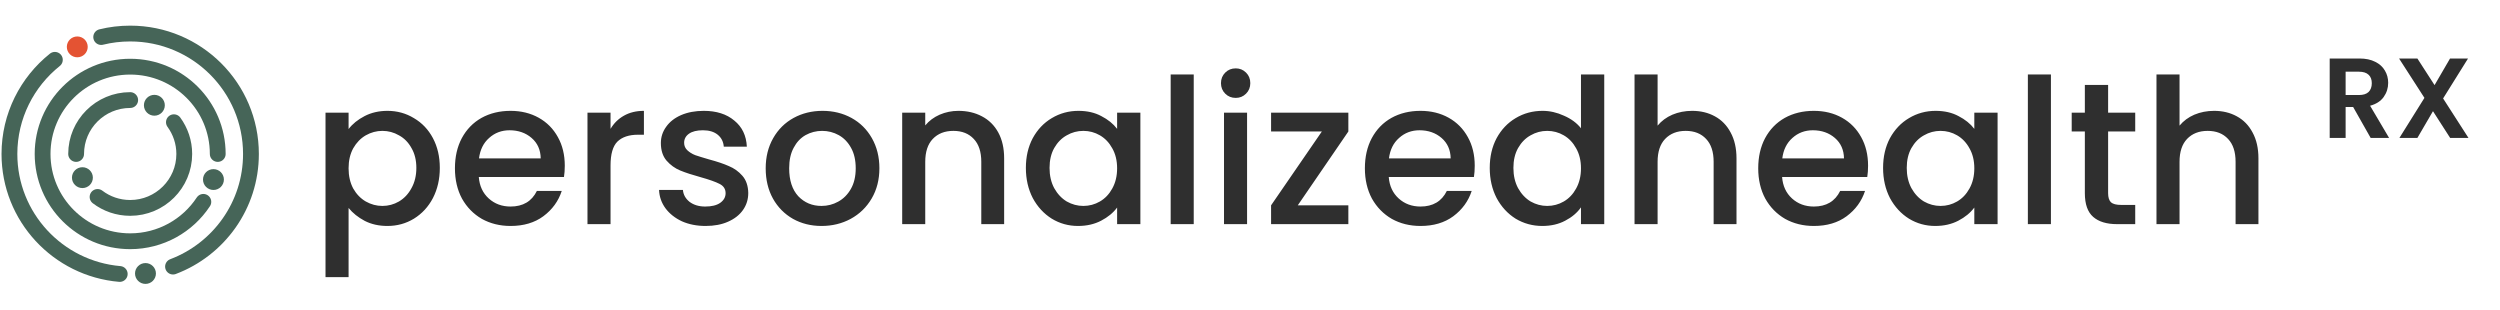 <svg width="435" height="54" viewBox="0 0 435 54" fill="none" xmlns="http://www.w3.org/2000/svg">
<g clip-path="url(#clip0_295_51)">
<path d="M13.246 26.792C13.246 21.613 17.461 17.41 22.654 17.41" stroke="#466558" stroke-width="2.75" stroke-miterlimit="10" stroke-linecap="round"/>
<path d="M30.259 21.267C31.392 22.819 32.062 24.725 32.062 26.792C32.062 31.971 27.847 36.175 22.654 36.175C20.52 36.175 18.547 35.468 16.975 34.269" stroke="#466558" stroke-width="2.75" stroke-miterlimit="10" stroke-linecap="round"/>
<path d="M35.383 35.122C32.663 39.249 27.971 41.977 22.646 41.977C14.232 41.977 7.412 35.176 7.412 26.785C7.412 18.393 14.239 11.6 22.654 11.6C31.068 11.6 37.887 18.401 37.887 26.792" stroke="#466558" stroke-width="2.75" stroke-miterlimit="10" stroke-linecap="round"/>
<path d="M9.547 10.409C4.731 14.251 1.641 20.161 1.641 26.792C1.641 37.758 10.086 46.749 20.835 47.671" stroke="#466558" stroke-width="2.75" stroke-miterlimit="10" stroke-linecap="round"/>
<path d="M17.607 6.444C19.225 6.044 20.912 5.837 22.654 5.837C34.258 5.837 43.666 15.219 43.666 26.792C43.666 35.745 38.034 43.391 30.105 46.388" stroke="#466558" stroke-width="2.75" stroke-miterlimit="10" stroke-linecap="round"/>
<path d="M13.446 9.971C14.45 9.971 15.264 9.159 15.264 8.157C15.264 7.156 14.45 6.344 13.446 6.344C12.442 6.344 11.628 7.156 11.628 8.157C11.628 9.159 12.442 9.971 13.446 9.971Z" fill="#E45333"/>
<path d="M37.14 33.055C38.145 33.055 38.959 32.243 38.959 31.241C38.959 30.24 38.145 29.428 37.14 29.428C36.136 29.428 35.322 30.24 35.322 31.241C35.322 32.243 36.136 33.055 37.14 33.055Z" fill="#466558"/>
<path d="M26.861 20.13C27.865 20.13 28.679 19.318 28.679 18.316C28.679 17.315 27.865 16.503 26.861 16.503C25.857 16.503 25.042 17.315 25.042 18.316C25.042 19.318 25.857 20.13 26.861 20.13Z" fill="#466558"/>
<path d="M25.312 49.4C26.317 49.4 27.131 48.588 27.131 47.587C27.131 46.585 26.317 45.773 25.312 45.773C24.308 45.773 23.494 46.585 23.494 47.587C23.494 48.588 24.308 49.4 25.312 49.4Z" fill="#466558"/>
<path d="M14.34 32.724C15.344 32.724 16.158 31.913 16.158 30.911C16.158 29.909 15.344 29.097 14.34 29.097C13.335 29.097 12.521 29.909 12.521 30.911C12.521 31.913 13.335 32.724 14.34 32.724Z" fill="#466558"/>
</g>
<path d="M60.653 22.456C61.333 21.564 62.26 20.813 63.434 20.203C64.607 19.593 65.933 19.288 67.411 19.288C69.101 19.288 70.638 19.71 72.022 20.555C73.43 21.377 74.533 22.538 75.331 24.04C76.129 25.542 76.528 27.267 76.528 29.214C76.528 31.162 76.129 32.91 75.331 34.459C74.533 35.984 73.43 37.181 72.022 38.05C70.638 38.894 69.101 39.317 67.411 39.317C65.933 39.317 64.619 39.023 63.469 38.437C62.319 37.827 61.38 37.076 60.653 36.184V48.222H56.64V19.605H60.653V22.456ZM72.445 29.214C72.445 27.877 72.163 26.727 71.6 25.765C71.06 24.779 70.333 24.04 69.418 23.547C68.526 23.031 67.564 22.773 66.531 22.773C65.522 22.773 64.56 23.031 63.645 23.547C62.753 24.064 62.026 24.814 61.462 25.8C60.923 26.786 60.653 27.947 60.653 29.285C60.653 30.622 60.923 31.796 61.462 32.805C62.026 33.79 62.753 34.541 63.645 35.058C64.56 35.574 65.522 35.832 66.531 35.832C67.564 35.832 68.526 35.574 69.418 35.058C70.333 34.518 71.06 33.743 71.6 32.734C72.163 31.725 72.445 30.552 72.445 29.214ZM98.272 28.827C98.272 29.555 98.225 30.212 98.131 30.798H83.312C83.43 32.347 84.004 33.591 85.037 34.53C86.07 35.468 87.337 35.938 88.839 35.938C90.998 35.938 92.523 35.034 93.415 33.227H97.744C97.158 35.011 96.09 36.477 94.541 37.627C93.016 38.754 91.115 39.317 88.839 39.317C86.985 39.317 85.319 38.906 83.84 38.085C82.385 37.24 81.235 36.067 80.391 34.565C79.569 33.039 79.159 31.279 79.159 29.285C79.159 27.29 79.558 25.542 80.355 24.04C81.177 22.515 82.315 21.341 83.77 20.52C85.248 19.699 86.938 19.288 88.839 19.288C90.669 19.288 92.3 19.687 93.731 20.485C95.163 21.283 96.278 22.409 97.075 23.864C97.873 25.296 98.272 26.95 98.272 28.827ZM94.083 27.56C94.06 26.082 93.532 24.896 92.499 24.005C91.467 23.113 90.188 22.667 88.663 22.667C87.278 22.667 86.093 23.113 85.107 24.005C84.122 24.873 83.535 26.058 83.347 27.56H94.083ZM106.234 22.421C106.821 21.435 107.595 20.672 108.557 20.133C109.543 19.57 110.704 19.288 112.042 19.288V23.442H111.021C109.449 23.442 108.252 23.84 107.431 24.638C106.633 25.436 106.234 26.821 106.234 28.792V39H102.221V19.605H106.234V22.421ZM122.771 39.317C121.245 39.317 119.872 39.047 118.652 38.507C117.455 37.944 116.505 37.193 115.801 36.254C115.097 35.292 114.722 34.224 114.675 33.051H118.828C118.899 33.873 119.286 34.565 119.99 35.128C120.717 35.668 121.621 35.938 122.7 35.938C123.827 35.938 124.695 35.726 125.305 35.304C125.939 34.858 126.255 34.295 126.255 33.614C126.255 32.887 125.903 32.347 125.199 31.995C124.519 31.643 123.428 31.256 121.926 30.834C120.471 30.435 119.286 30.047 118.371 29.672C117.455 29.297 116.658 28.722 115.977 27.947C115.32 27.173 114.991 26.152 114.991 24.885C114.991 23.852 115.296 22.914 115.907 22.069C116.517 21.201 117.385 20.52 118.511 20.027C119.661 19.534 120.975 19.288 122.454 19.288C124.66 19.288 126.431 19.851 127.769 20.978C129.13 22.081 129.858 23.594 129.951 25.518H125.939C125.868 24.65 125.516 23.958 124.883 23.442C124.249 22.925 123.392 22.667 122.313 22.667C121.257 22.667 120.447 22.867 119.884 23.266C119.321 23.665 119.039 24.192 119.039 24.85C119.039 25.366 119.227 25.8 119.603 26.152C119.978 26.504 120.436 26.786 120.975 26.997C121.515 27.184 122.313 27.431 123.369 27.736C124.777 28.111 125.927 28.499 126.819 28.898C127.734 29.273 128.52 29.836 129.177 30.587C129.834 31.338 130.174 32.336 130.198 33.579C130.198 34.682 129.893 35.668 129.283 36.536C128.672 37.404 127.804 38.085 126.678 38.578C125.575 39.07 124.272 39.317 122.771 39.317ZM142.947 39.317C141.116 39.317 139.462 38.906 137.983 38.085C136.505 37.24 135.343 36.067 134.499 34.565C133.654 33.039 133.231 31.279 133.231 29.285C133.231 27.314 133.665 25.565 134.534 24.04C135.402 22.515 136.587 21.341 138.089 20.52C139.591 19.699 141.269 19.288 143.123 19.288C144.976 19.288 146.654 19.699 148.156 20.52C149.658 21.341 150.843 22.515 151.711 24.04C152.58 25.565 153.014 27.314 153.014 29.285C153.014 31.256 152.568 33.004 151.676 34.53C150.784 36.055 149.564 37.24 148.015 38.085C146.49 38.906 144.8 39.317 142.947 39.317ZM142.947 35.832C143.979 35.832 144.941 35.586 145.833 35.093C146.748 34.6 147.487 33.861 148.051 32.875C148.614 31.89 148.895 30.693 148.895 29.285C148.895 27.877 148.625 26.692 148.086 25.73C147.546 24.744 146.83 24.005 145.939 23.512C145.047 23.019 144.085 22.773 143.052 22.773C142.02 22.773 141.057 23.019 140.166 23.512C139.297 24.005 138.605 24.744 138.089 25.73C137.573 26.692 137.315 27.877 137.315 29.285C137.315 31.373 137.843 32.992 138.899 34.142C139.978 35.269 141.327 35.832 142.947 35.832ZM166.766 19.288C168.292 19.288 169.653 19.605 170.849 20.238C172.07 20.872 173.02 21.811 173.701 23.054C174.381 24.298 174.721 25.8 174.721 27.56V39H170.744V28.158C170.744 26.422 170.31 25.096 169.441 24.181C168.573 23.242 167.388 22.773 165.886 22.773C164.384 22.773 163.188 23.242 162.296 24.181C161.428 25.096 160.993 26.422 160.993 28.158V39H156.981V19.605H160.993V21.822C161.65 21.024 162.484 20.403 163.493 19.957C164.525 19.511 165.616 19.288 166.766 19.288ZM178.502 29.214C178.502 27.267 178.901 25.542 179.699 24.04C180.521 22.538 181.623 21.377 183.008 20.555C184.416 19.71 185.965 19.288 187.654 19.288C189.18 19.288 190.506 19.593 191.632 20.203C192.782 20.79 193.697 21.529 194.378 22.421V19.605H198.426V39H194.378V36.114C193.697 37.029 192.77 37.791 191.597 38.402C190.423 39.012 189.086 39.317 187.584 39.317C185.918 39.317 184.393 38.894 183.008 38.05C181.623 37.181 180.521 35.984 179.699 34.459C178.901 32.91 178.502 31.162 178.502 29.214ZM194.378 29.285C194.378 27.947 194.096 26.786 193.533 25.8C192.993 24.814 192.277 24.064 191.386 23.547C190.494 23.031 189.532 22.773 188.499 22.773C187.467 22.773 186.505 23.031 185.613 23.547C184.721 24.04 183.994 24.779 183.43 25.765C182.891 26.727 182.621 27.877 182.621 29.214C182.621 30.552 182.891 31.725 183.43 32.734C183.994 33.743 184.721 34.518 185.613 35.058C186.528 35.574 187.49 35.832 188.499 35.832C189.532 35.832 190.494 35.574 191.386 35.058C192.277 34.541 192.993 33.79 193.533 32.805C194.096 31.796 194.378 30.622 194.378 29.285ZM207.709 12.952V39H203.696V12.952H207.709ZM215.019 17.035C214.292 17.035 213.681 16.789 213.189 16.296C212.696 15.803 212.449 15.193 212.449 14.466C212.449 13.738 212.696 13.128 213.189 12.635C213.681 12.142 214.292 11.896 215.019 11.896C215.723 11.896 216.321 12.142 216.814 12.635C217.307 13.128 217.553 13.738 217.553 14.466C217.553 15.193 217.307 15.803 216.814 16.296C216.321 16.789 215.723 17.035 215.019 17.035ZM216.99 19.605V39H212.977V19.605H216.99ZM225.814 35.726H234.614V39H221.168V35.726L230.003 22.878H221.168V19.605H234.614V22.878L225.814 35.726ZM256.603 28.827C256.603 29.555 256.557 30.212 256.463 30.798H241.643C241.761 32.347 242.336 33.591 243.368 34.53C244.401 35.468 245.668 35.938 247.17 35.938C249.329 35.938 250.854 35.034 251.746 33.227H256.075C255.489 35.011 254.421 36.477 252.872 37.627C251.347 38.754 249.446 39.317 247.17 39.317C245.316 39.317 243.65 38.906 242.171 38.085C240.717 37.24 239.567 36.067 238.722 34.565C237.901 33.039 237.49 31.279 237.49 29.285C237.49 27.29 237.889 25.542 238.687 24.04C239.508 22.515 240.646 21.341 242.101 20.52C243.579 19.699 245.269 19.288 247.17 19.288C249 19.288 250.631 19.687 252.063 20.485C253.494 21.283 254.609 22.409 255.407 23.864C256.205 25.296 256.603 26.95 256.603 28.827ZM252.415 27.56C252.391 26.082 251.863 24.896 250.831 24.005C249.798 23.113 248.519 22.667 246.994 22.667C245.609 22.667 244.424 23.113 243.439 24.005C242.453 24.873 241.866 26.058 241.679 27.56H252.415ZM259.215 29.214C259.215 27.267 259.614 25.542 260.412 24.04C261.233 22.538 262.336 21.377 263.72 20.555C265.128 19.71 266.689 19.288 268.402 19.288C269.669 19.288 270.913 19.57 272.133 20.133C273.377 20.672 274.363 21.4 275.09 22.315V12.952H279.138V39H275.09V36.078C274.433 37.017 273.518 37.791 272.344 38.402C271.195 39.012 269.869 39.317 268.367 39.317C266.677 39.317 265.128 38.894 263.72 38.05C262.336 37.181 261.233 35.984 260.412 34.459C259.614 32.91 259.215 31.162 259.215 29.214ZM275.09 29.285C275.09 27.947 274.808 26.786 274.245 25.8C273.706 24.814 272.99 24.064 272.098 23.547C271.206 23.031 270.244 22.773 269.212 22.773C268.179 22.773 267.217 23.031 266.325 23.547C265.434 24.04 264.706 24.779 264.143 25.765C263.603 26.727 263.333 27.877 263.333 29.214C263.333 30.552 263.603 31.725 264.143 32.734C264.706 33.743 265.434 34.518 266.325 35.058C267.24 35.574 268.203 35.832 269.212 35.832C270.244 35.832 271.206 35.574 272.098 35.058C272.99 34.541 273.706 33.79 274.245 32.805C274.808 31.796 275.09 30.622 275.09 29.285ZM294.441 19.288C295.919 19.288 297.233 19.605 298.383 20.238C299.556 20.872 300.472 21.811 301.129 23.054C301.809 24.298 302.15 25.8 302.15 27.56V39H298.172V28.158C298.172 26.422 297.738 25.096 296.87 24.181C296.001 23.242 294.816 22.773 293.314 22.773C291.812 22.773 290.616 23.242 289.724 24.181C288.856 25.096 288.422 26.422 288.422 28.158V39H284.409V12.952H288.422V21.858C289.102 21.036 289.959 20.403 290.991 19.957C292.047 19.511 293.197 19.288 294.441 19.288ZM325.044 28.827C325.044 29.555 324.997 30.212 324.903 30.798H310.084C310.201 32.347 310.776 33.591 311.809 34.53C312.841 35.468 314.109 35.938 315.611 35.938C317.769 35.938 319.295 35.034 320.187 33.227H324.516C323.929 35.011 322.862 36.477 321.313 37.627C319.788 38.754 317.887 39.317 315.611 39.317C313.757 39.317 312.091 38.906 310.612 38.085C309.157 37.24 308.007 36.067 307.163 34.565C306.341 33.039 305.931 31.279 305.931 29.285C305.931 27.29 306.329 25.542 307.127 24.04C307.949 22.515 309.087 21.341 310.542 20.52C312.02 19.699 313.71 19.288 315.611 19.288C317.441 19.288 319.072 19.687 320.503 20.485C321.935 21.283 323.049 22.409 323.847 23.864C324.645 25.296 325.044 26.95 325.044 28.827ZM320.855 27.56C320.832 26.082 320.304 24.896 319.271 24.005C318.239 23.113 316.96 22.667 315.435 22.667C314.05 22.667 312.865 23.113 311.879 24.005C310.894 24.873 310.307 26.058 310.119 27.56H320.855ZM327.656 29.214C327.656 27.267 328.054 25.542 328.852 24.04C329.674 22.538 330.777 21.377 332.161 20.555C333.569 19.71 335.118 19.288 336.808 19.288C338.333 19.288 339.659 19.593 340.785 20.203C341.935 20.79 342.85 21.529 343.531 22.421V19.605H347.579V39H343.531V36.114C342.85 37.029 341.923 37.791 340.75 38.402C339.577 39.012 338.239 39.317 336.737 39.317C335.071 39.317 333.546 38.894 332.161 38.05C330.777 37.181 329.674 35.984 328.852 34.459C328.054 32.91 327.656 31.162 327.656 29.214ZM343.531 29.285C343.531 27.947 343.249 26.786 342.686 25.8C342.146 24.814 341.43 24.064 340.539 23.547C339.647 23.031 338.685 22.773 337.652 22.773C336.62 22.773 335.658 23.031 334.766 23.547C333.874 24.04 333.147 24.779 332.584 25.765C332.044 26.727 331.774 27.877 331.774 29.214C331.774 30.552 332.044 31.725 332.584 32.734C333.147 33.743 333.874 34.518 334.766 35.058C335.681 35.574 336.643 35.832 337.652 35.832C338.685 35.832 339.647 35.574 340.539 35.058C341.43 34.541 342.146 33.79 342.686 32.805C343.249 31.796 343.531 30.622 343.531 29.285ZM356.862 12.952V39H352.849V12.952H356.862ZM366.812 22.878V33.614C366.812 34.342 366.976 34.87 367.305 35.198C367.657 35.504 368.244 35.656 369.065 35.656H371.529V39H368.361C366.554 39 365.17 38.578 364.207 37.733C363.245 36.888 362.764 35.515 362.764 33.614V22.878H360.476V19.605H362.764V14.782H366.812V19.605H371.529V22.878H366.812ZM385.259 19.288C386.738 19.288 388.052 19.605 389.202 20.238C390.375 20.872 391.29 21.811 391.947 23.054C392.628 24.298 392.968 25.8 392.968 27.56V39H388.991V28.158C388.991 26.422 388.557 25.096 387.688 24.181C386.82 23.242 385.635 22.773 384.133 22.773C382.631 22.773 381.434 23.242 380.543 24.181C379.674 25.096 379.24 26.422 379.24 28.158V39H375.227V12.952H379.24V21.858C379.921 21.036 380.777 20.403 381.81 19.957C382.866 19.511 384.016 19.288 385.259 19.288Z" fill="#2F2F2F"/>
<path d="M412.494 24L409.445 18.614H408.138V24H405.366V10.18H410.554C411.623 10.18 412.534 10.371 413.286 10.754C414.039 11.123 414.6 11.632 414.969 12.278C415.352 12.912 415.543 13.625 415.543 14.417C415.543 15.328 415.279 16.153 414.751 16.892C414.223 17.618 413.438 18.119 412.395 18.397L415.702 24H412.494ZM408.138 16.535H410.455C411.207 16.535 411.768 16.357 412.138 16.001C412.507 15.631 412.692 15.123 412.692 14.476C412.692 13.843 412.507 13.354 412.138 13.011C411.768 12.655 411.207 12.476 410.455 12.476H408.138V16.535ZM426.327 24L423.337 19.347L420.625 24H417.496L421.852 17.03L417.437 10.18H420.625L423.614 14.813L426.307 10.18H429.436L425.099 17.129L429.515 24H426.327Z" fill="#2F2F2F"/>
<defs>
<clipPath id="clip0_295_51">
<rect width="45.1" height="45.1" fill="white" transform="translate(0.1 4.3)"/>
</clipPath>
</defs>
</svg>

